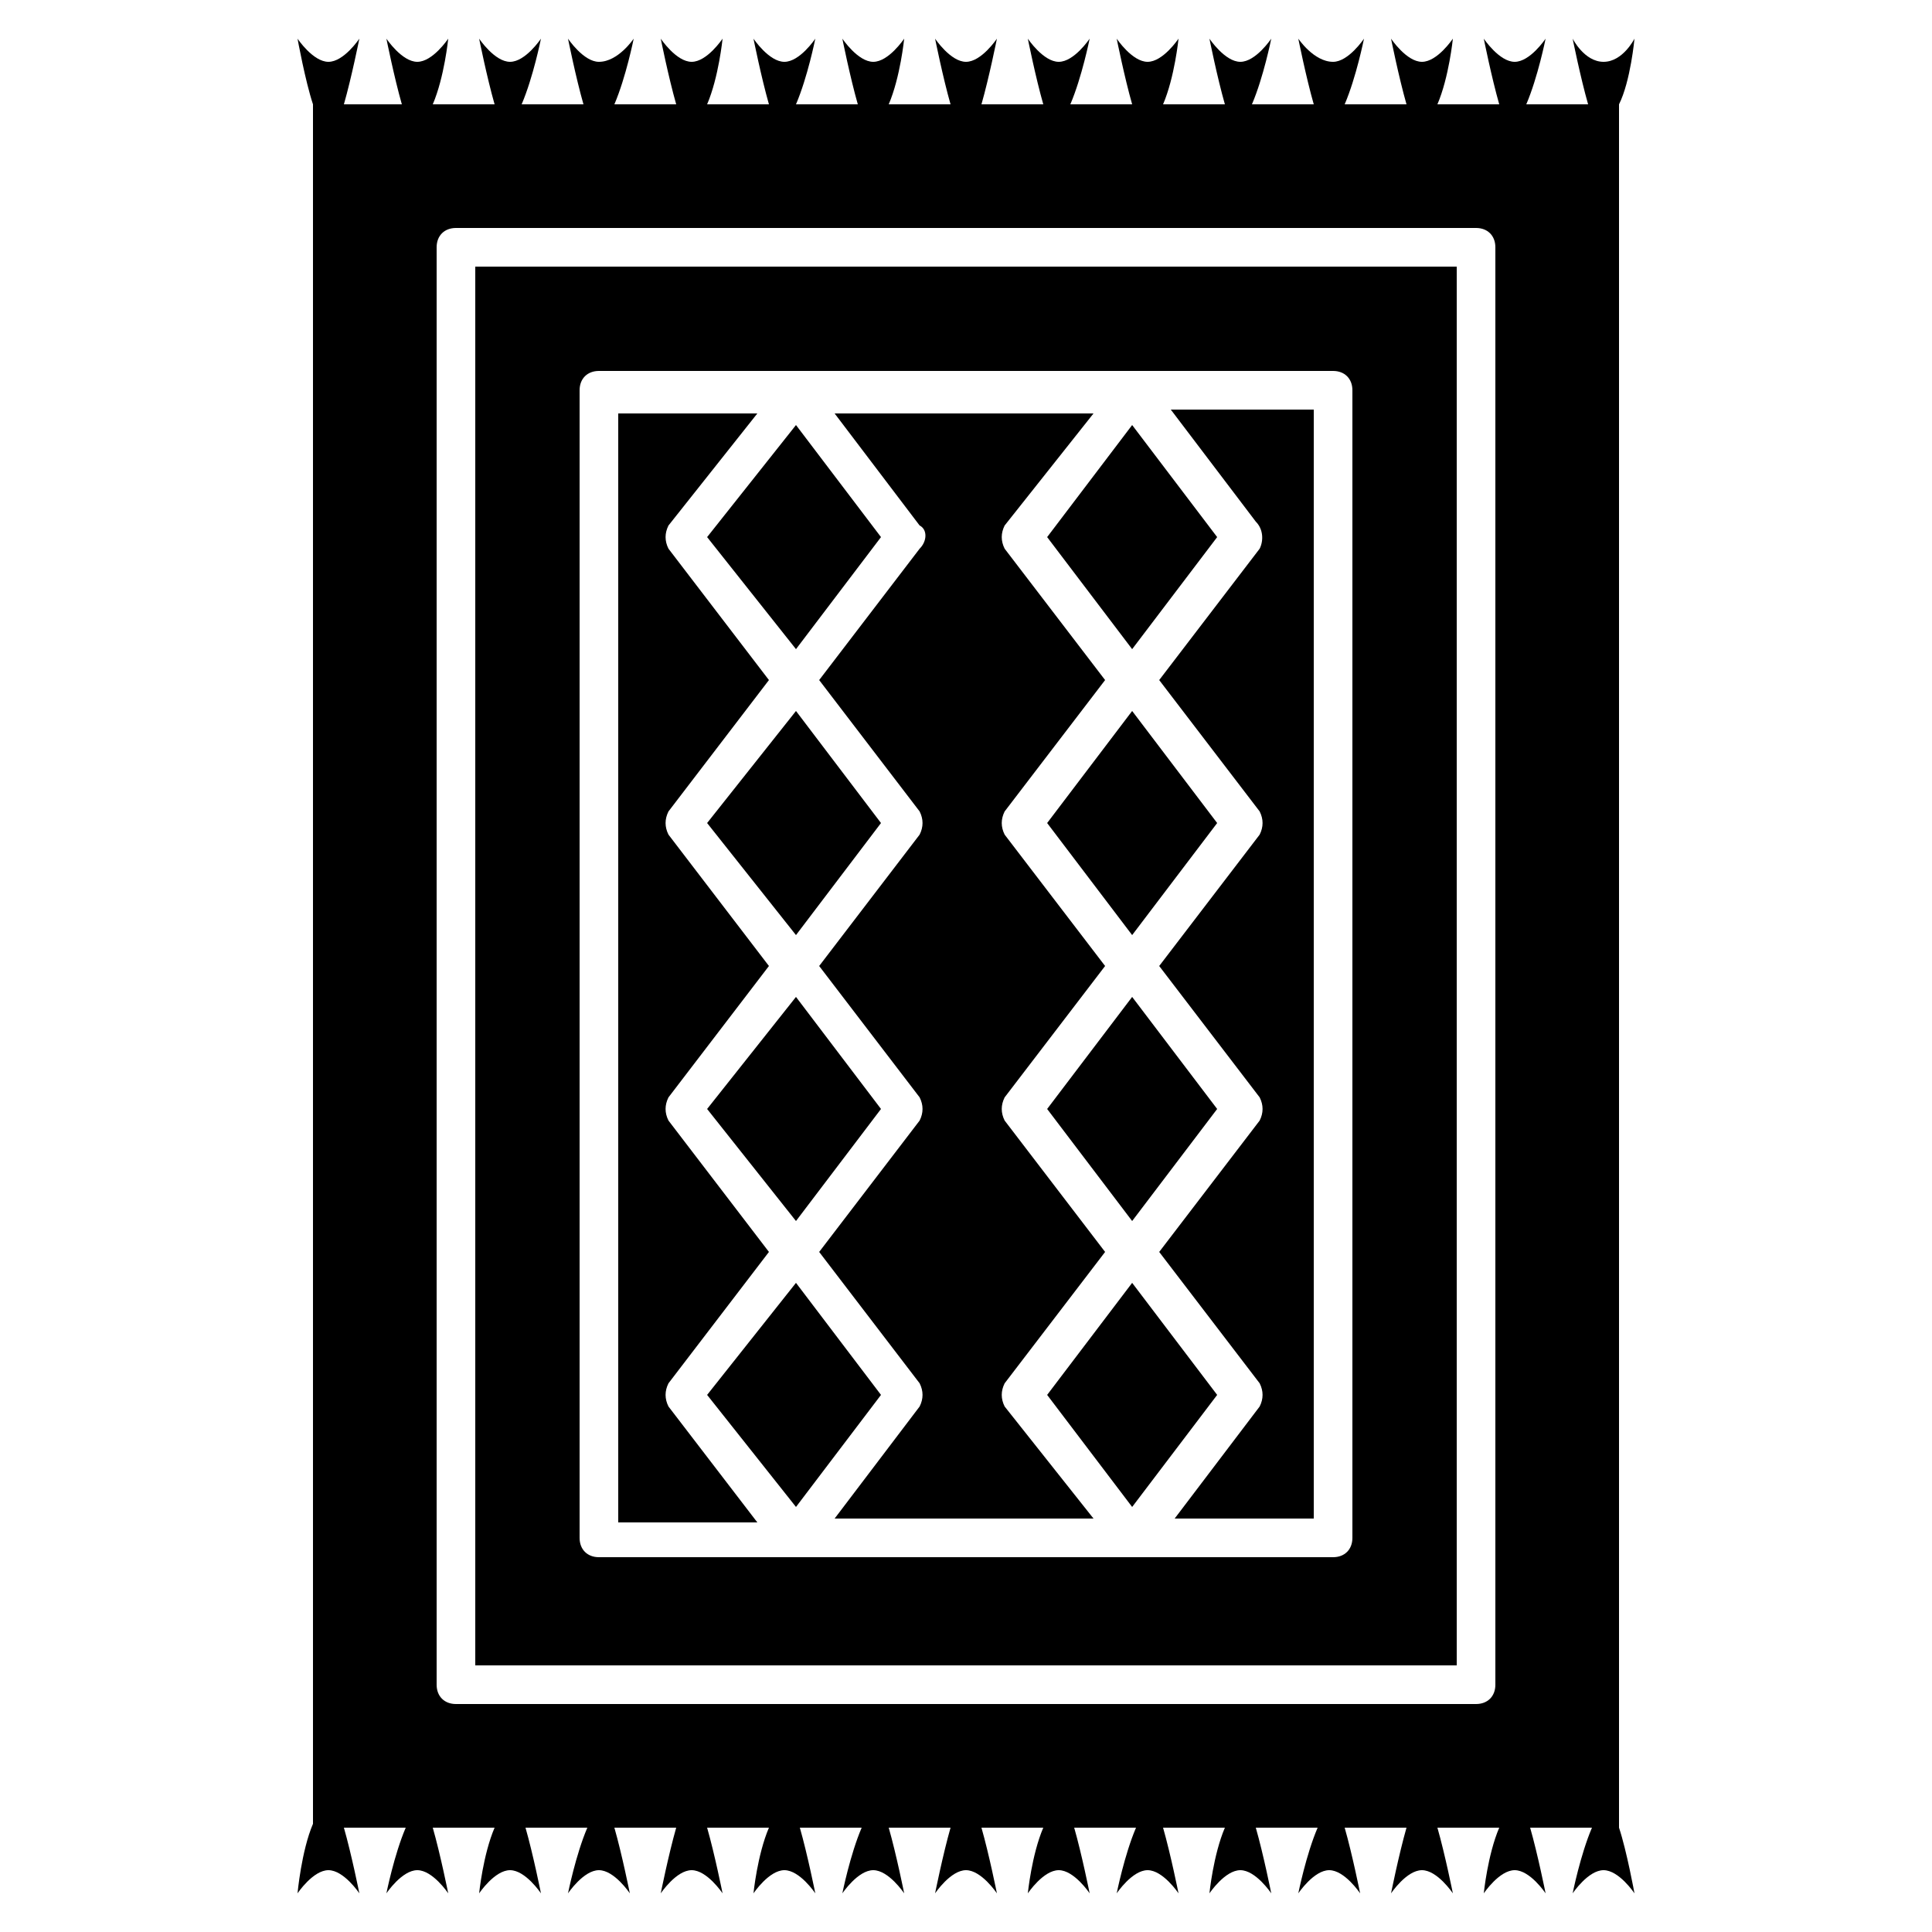<svg fill="#000000" xmlns="http://www.w3.org/2000/svg" xmlns:xlink="http://www.w3.org/1999/xlink" version="1.1" x="0px" y="0px" viewBox="0 0 50 50" enable-background="new 0 0 50 50" xml:space="preserve"><g><polygon points="29.3,31.6 31.5,28.7 29.3,25.8 27.1,28.7  "></polygon><path d="M23.8,14.2l-2.6,3.4l2.6,3.4c0.1,0.2,0.1,0.4,0,0.6L21.2,25l2.6,3.4c0.1,0.2,0.1,0.4,0,0.6l-2.6,3.4l2.6,3.4   c0.1,0.2,0.1,0.4,0,0.6l-2.2,2.9h6.7L26,36.4c-0.1-0.2-0.1-0.4,0-0.6l2.6-3.4L26,29c-0.1-0.2-0.1-0.4,0-0.6l2.6-3.4L26,21.6   c-0.1-0.2-0.1-0.4,0-0.6l2.6-3.4L26,14.2c-0.1-0.2-0.1-0.4,0-0.6l2.3-2.9h-6.7l2.2,2.9C24,13.7,24,14,23.8,14.2z"></path><polygon points="29.3,33.2 27.1,36.1 29.3,39 31.5,36.1  "></polygon><polygon points="20.6,31.6 22.8,28.7 20.6,25.8 18.3,28.7  "></polygon><polygon points="20.6,16.8 22.8,13.9 20.6,11 18.3,13.9  "></polygon><polygon points="29.3,18.4 27.1,21.3 29.3,24.2 31.5,21.3  "></polygon><polygon points="20.6,33.2 18.3,36.1 20.6,39 22.8,36.1  "></polygon><path d="M17.3,36.4c-0.1-0.2-0.1-0.4,0-0.6l2.6-3.4L17.3,29c-0.1-0.2-0.1-0.4,0-0.6l2.6-3.4l-2.6-3.4c-0.1-0.2-0.1-0.4,0-0.6   l2.6-3.4l-2.6-3.4c-0.1-0.2-0.1-0.4,0-0.6l2.3-2.9H16v28.7h3.6L17.3,36.4z"></path><path d="M12.3,43.1h25.4V6.9H12.3V43.1z M15,10.1c0-0.3,0.2-0.5,0.5-0.5h5.1h0h8.7h0h5.2c0.3,0,0.5,0.2,0.5,0.5v29.7   c0,0.3-0.2,0.5-0.5,0.5h-5.2h0h-8.7h0h-5.1c-0.3,0-0.5-0.2-0.5-0.5V10.1z"></path><path d="M41.9,2.7C42.2,2.1,42.3,1,42.3,1S42,1.6,41.5,1.6S40.7,1,40.7,1s0.2,1,0.4,1.7h-1.6C39.8,2,40,1,40,1s-0.4,0.6-0.8,0.6   c-0.4,0-0.8-0.6-0.8-0.6s0.2,1,0.4,1.7h-1.6C37.5,2,37.6,1,37.6,1s-0.4,0.6-0.8,0.6C36.4,1.6,36,1,36,1s0.2,1,0.4,1.7h-1.6   C35.1,2,35.3,1,35.3,1s-0.4,0.6-0.8,0.6C34,1.6,33.6,1,33.6,1s0.2,1,0.4,1.7h-1.6C32.7,2,32.9,1,32.9,1s-0.4,0.6-0.8,0.6   S31.3,1,31.3,1s0.2,1,0.4,1.7h-1.6C30.4,2,30.5,1,30.5,1s-0.4,0.6-0.8,0.6S28.9,1,28.9,1s0.2,1,0.4,1.7h-1.6C28,2,28.2,1,28.2,1   s-0.4,0.6-0.8,0.6c-0.4,0-0.8-0.6-0.8-0.6s0.2,1,0.4,1.7h-1.6C25.6,2,25.8,1,25.8,1S25.4,1.6,25,1.6c-0.4,0-0.8-0.6-0.8-0.6   s0.2,1,0.4,1.7H23C23.3,2,23.4,1,23.4,1s-0.4,0.6-0.8,0.6c-0.4,0-0.8-0.6-0.8-0.6s0.2,1,0.4,1.7h-1.6C20.9,2,21.1,1,21.1,1   s-0.4,0.6-0.8,0.6S19.5,1,19.5,1s0.2,1,0.4,1.7h-1.6C18.6,2,18.7,1,18.7,1s-0.4,0.6-0.8,0.6S17.1,1,17.1,1s0.2,1,0.4,1.7h-1.6   C16.2,2,16.4,1,16.4,1S16,1.6,15.5,1.6c-0.4,0-0.8-0.6-0.8-0.6s0.2,1,0.4,1.7h-1.6C13.8,2,14,1,14,1s-0.4,0.6-0.8,0.6   c-0.4,0-0.8-0.6-0.8-0.6s0.2,1,0.4,1.7h-1.6C11.5,2,11.6,1,11.6,1s-0.4,0.6-0.8,0.6C10.4,1.6,10,1,10,1s0.2,1,0.4,1.7H8.9   C9.1,2,9.3,1,9.3,1S8.9,1.6,8.5,1.6S7.7,1,7.7,1s0.2,1.1,0.4,1.7v44.5C7.8,47.9,7.7,49,7.7,49s0.4-0.6,0.8-0.6S9.3,49,9.3,49   s-0.2-1-0.4-1.7h1.6C10.2,48,10,49,10,49s0.4-0.6,0.8-0.6c0.4,0,0.8,0.6,0.8,0.6s-0.2-1-0.4-1.7h1.6C12.5,48,12.4,49,12.4,49   s0.4-0.6,0.8-0.6c0.4,0,0.8,0.6,0.8,0.6s-0.2-1-0.4-1.7h1.6C14.9,48,14.7,49,14.7,49s0.4-0.6,0.8-0.6c0.4,0,0.8,0.6,0.8,0.6   s-0.2-1-0.4-1.7h1.6C17.3,48,17.1,49,17.1,49s0.4-0.6,0.8-0.6s0.8,0.6,0.8,0.6s-0.2-1-0.4-1.7h1.6C19.6,48,19.5,49,19.5,49   s0.4-0.6,0.8-0.6s0.8,0.6,0.8,0.6s-0.2-1-0.4-1.7h1.6C22,48,21.8,49,21.8,49s0.4-0.6,0.8-0.6c0.4,0,0.8,0.6,0.8,0.6s-0.2-1-0.4-1.7   h1.6C24.4,48,24.2,49,24.2,49s0.4-0.6,0.8-0.6c0.4,0,0.8,0.6,0.8,0.6s-0.2-1-0.4-1.7H27C26.7,48,26.6,49,26.6,49s0.4-0.6,0.8-0.6   c0.4,0,0.8,0.6,0.8,0.6s-0.2-1-0.4-1.7h1.6C29.1,48,28.9,49,28.9,49s0.4-0.6,0.8-0.6s0.8,0.6,0.8,0.6s-0.2-1-0.4-1.7h1.6   C31.4,48,31.3,49,31.3,49s0.4-0.6,0.8-0.6s0.8,0.6,0.8,0.6s-0.2-1-0.4-1.7h1.6C33.8,48,33.6,49,33.6,49s0.4-0.6,0.8-0.6   c0.4,0,0.8,0.6,0.8,0.6s-0.2-1-0.4-1.7h1.6C36.2,48,36,49,36,49s0.4-0.6,0.8-0.6c0.4,0,0.8,0.6,0.8,0.6s-0.2-1-0.4-1.7h1.6   C38.5,48,38.4,49,38.4,49s0.4-0.6,0.8-0.6c0.4,0,0.8,0.6,0.8,0.6s-0.2-1-0.4-1.7h1.6C40.9,48,40.7,49,40.7,49s0.4-0.6,0.8-0.6   s0.8,0.6,0.8,0.6s-0.2-1.1-0.4-1.7V2.7z M38.7,43.6c0,0.3-0.2,0.5-0.5,0.5H11.8c-0.3,0-0.5-0.2-0.5-0.5V6.4c0-0.3,0.2-0.5,0.5-0.5   h26.4c0.3,0,0.5,0.2,0.5,0.5V43.6z"></path><polygon points="20.6,18.4 18.3,21.3 20.6,24.2 22.8,21.3  "></polygon><path d="M32.6,14.2L30,17.6l2.6,3.4c0.1,0.2,0.1,0.4,0,0.6L30,25l2.6,3.4c0.1,0.2,0.1,0.4,0,0.6L30,32.4l2.6,3.4   c0.1,0.2,0.1,0.4,0,0.6l-2.2,2.9H34V10.6h-3.7l2.2,2.9C32.7,13.7,32.7,14,32.6,14.2z"></path><polygon points="29.3,16.8 31.5,13.9 29.3,11 27.1,13.9  "></polygon></g></svg>